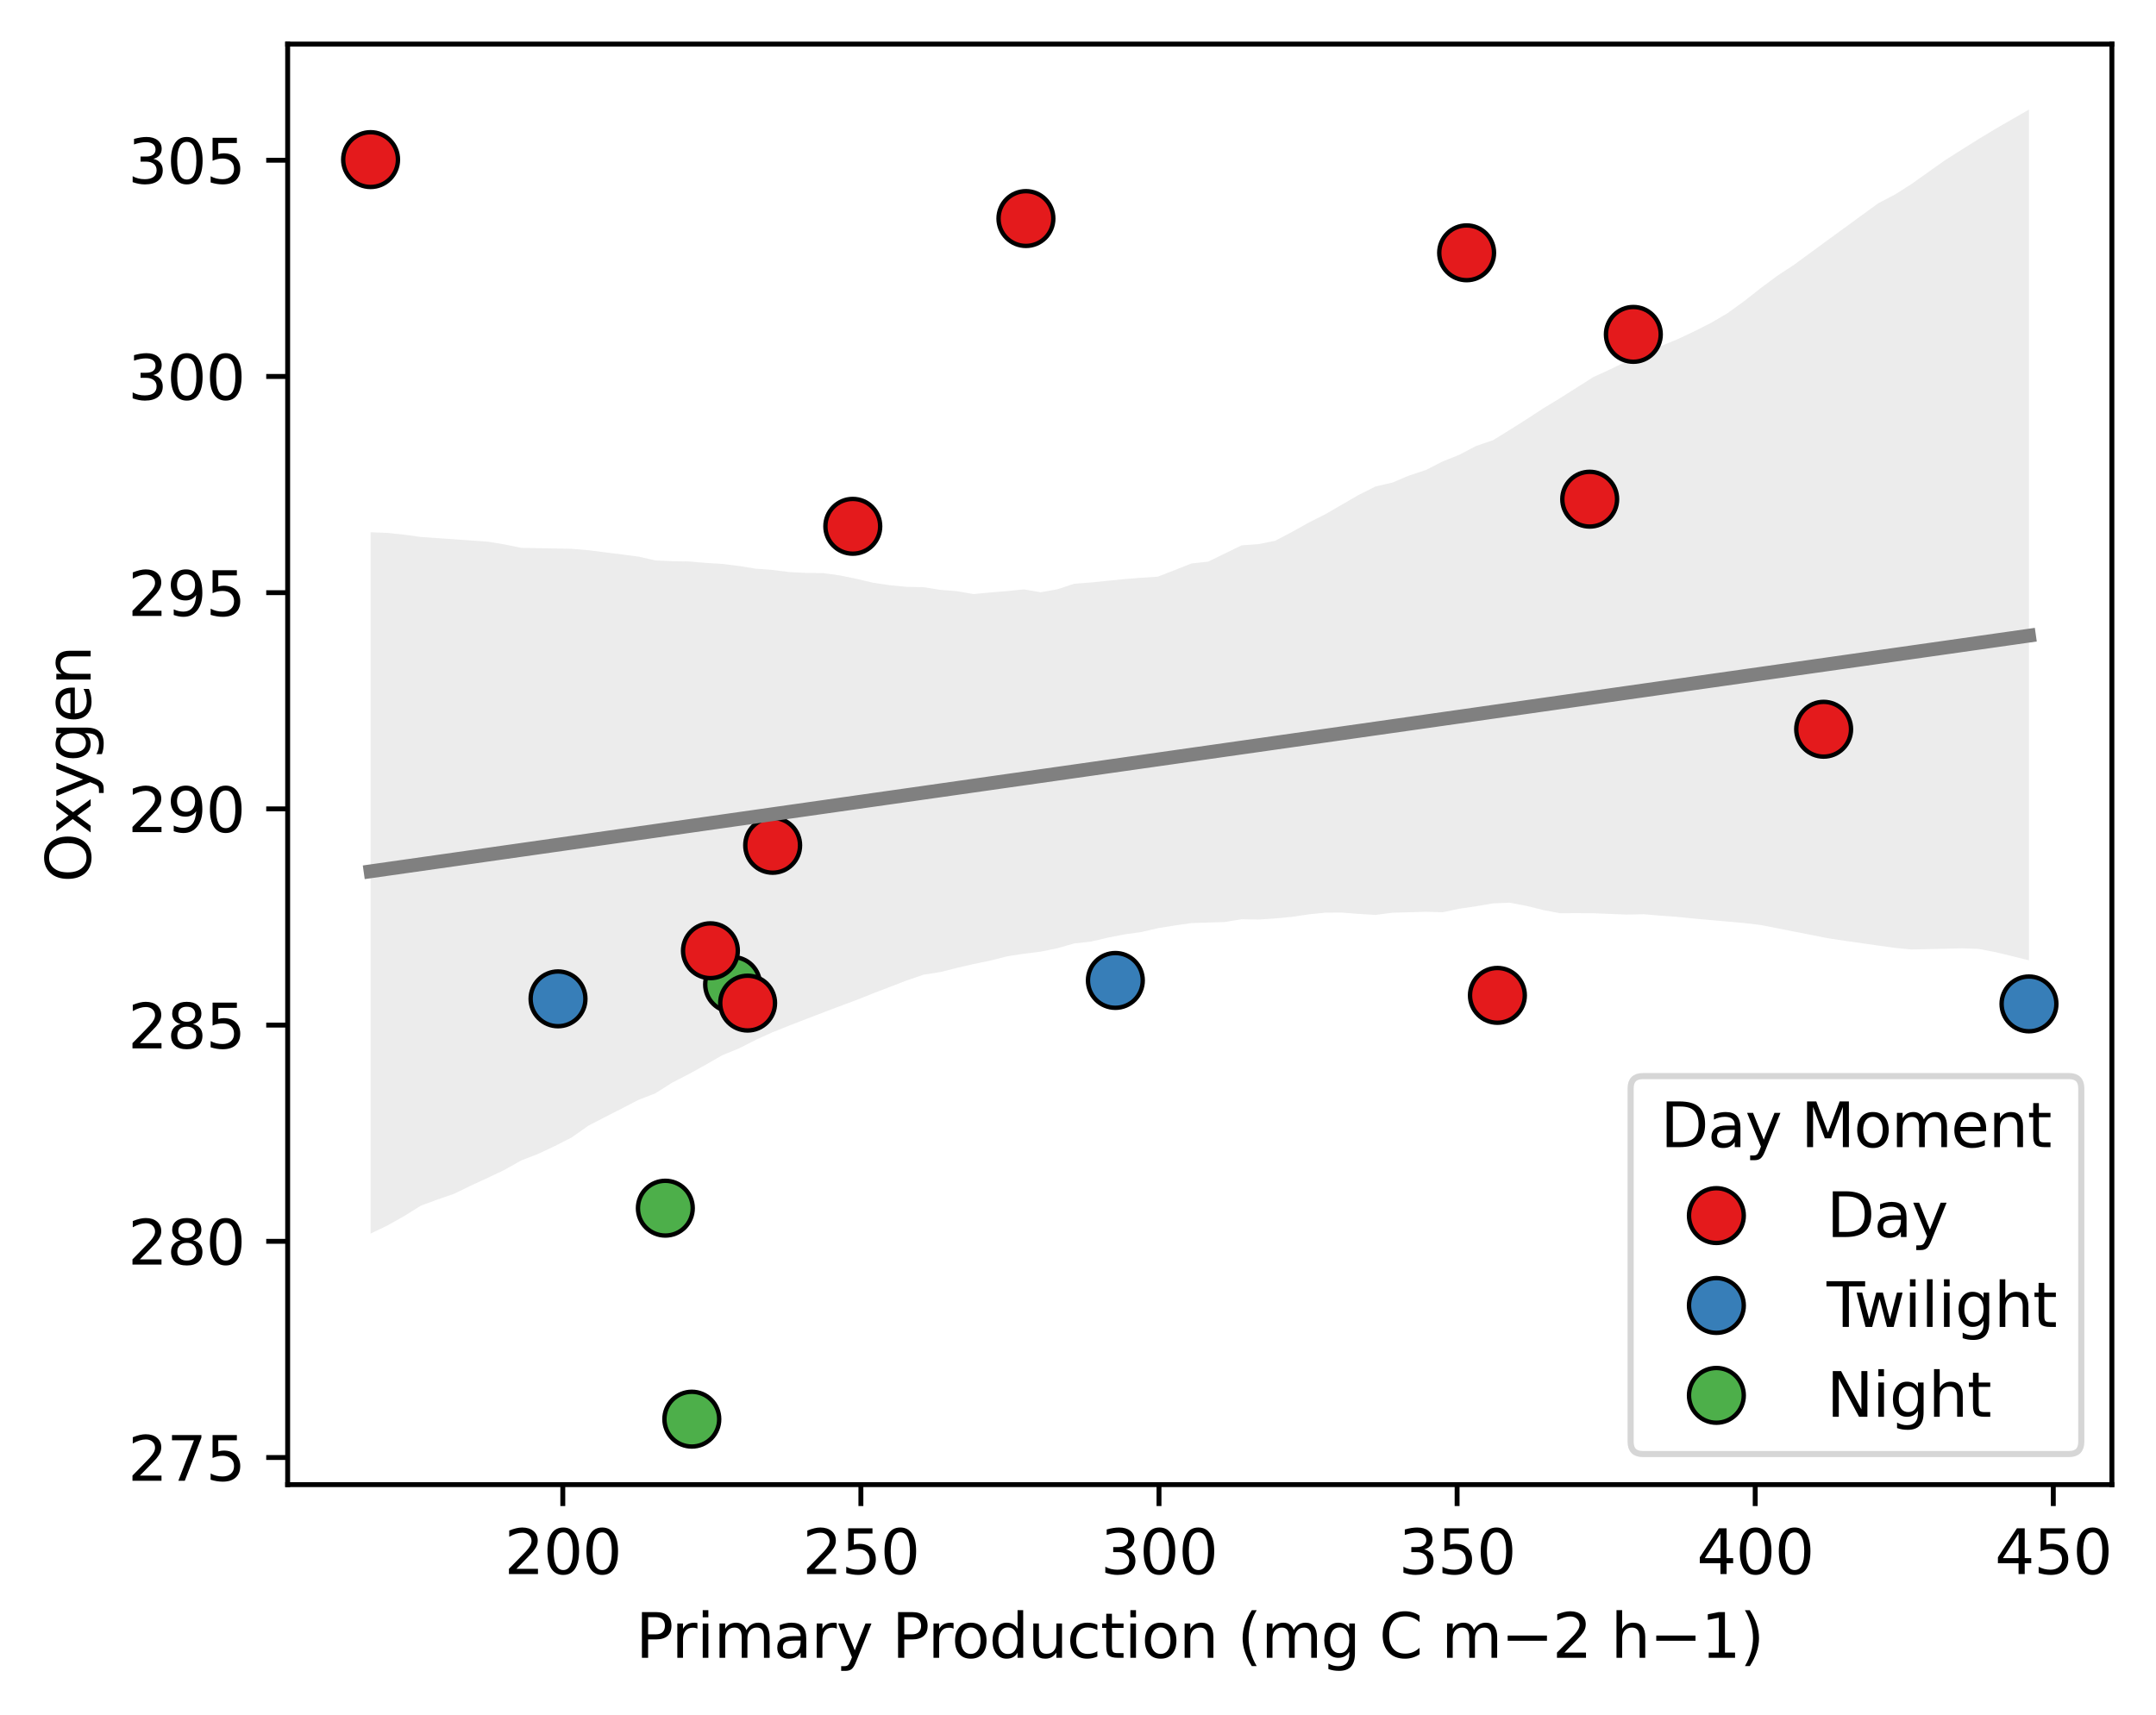 <?xml version="1.0" encoding="utf-8" standalone="no"?>
<!DOCTYPE svg PUBLIC "-//W3C//DTD SVG 1.1//EN"
  "http://www.w3.org/Graphics/SVG/1.1/DTD/svg11.dtd">
<svg xmlns:xlink="http://www.w3.org/1999/xlink" width="352.007pt" height="279.996pt" viewBox="0 0 352.007 279.996" xmlns="http://www.w3.org/2000/svg" version="1.1">
 <defs>
  <style type="text/css">*{stroke-linejoin: round; stroke-linecap: butt}</style>
 </defs>
 <g id="figure_1">
  <g id="patch_1">
   <path d="M 0 279.996 
L 352.007 279.996 
L 352.007 0 
L 0 0 
z
" style="fill: #ffffff"/>
  </g>
  <g id="axes_1">
   <g id="patch_2">
    <path d="M 46.966 242.44 
L 344.807 242.44 
L 344.807 7.2 
L 46.966 7.2 
z
" style="fill: #ffffff"/>
   </g>
   <g id="PolyCollection_1">
    <path d="M 60.504 86.916 
L 60.504 201.441 
L 63.239 200.131 
L 65.974 198.592 
L 68.709 196.886 
L 71.444 195.871 
L 74.179 194.93 
L 76.914 193.591 
L 79.649 192.334 
L 82.384 191.031 
L 85.119 189.487 
L 87.854 188.434 
L 90.589 187.144 
L 93.324 185.757 
L 96.059 183.826 
L 98.794 182.411 
L 101.529 181.014 
L 104.264 179.602 
L 106.999 178.539 
L 109.734 176.802 
L 112.469 175.395 
L 115.204 173.878 
L 117.939 172.312 
L 120.674 171.193 
L 123.409 169.799 
L 126.144 168.558 
L 128.879 167.467 
L 131.614 166.407 
L 134.349 165.358 
L 137.084 164.317 
L 139.819 163.302 
L 142.554 162.211 
L 145.289 161.164 
L 148.024 160.108 
L 150.759 159.174 
L 153.494 158.742 
L 156.229 158.056 
L 158.964 157.422 
L 161.699 156.861 
L 164.434 156.168 
L 167.169 155.743 
L 169.904 155.408 
L 172.639 154.845 
L 175.374 154.065 
L 178.109 153.764 
L 180.844 153.124 
L 183.579 152.584 
L 186.314 152.209 
L 189.049 151.572 
L 191.784 151.129 
L 194.519 150.738 
L 197.254 150.651 
L 199.989 150.564 
L 202.724 150.109 
L 205.459 150.163 
L 208.194 149.981 
L 210.929 149.722 
L 213.664 149.314 
L 216.399 149.035 
L 219.134 149.025 
L 221.869 149.241 
L 224.604 149.407 
L 227.339 149.046 
L 230.074 148.97 
L 232.809 148.89 
L 235.544 148.968 
L 238.279 148.389 
L 241.014 147.988 
L 243.749 147.522 
L 246.484 147.407 
L 249.219 147.929 
L 251.954 148.603 
L 254.689 149.125 
L 257.424 149.109 
L 260.159 149.133 
L 262.894 149.243 
L 265.629 149.353 
L 268.364 149.29 
L 271.099 149.525 
L 273.834 149.724 
L 276.569 150.004 
L 279.304 150.244 
L 282.039 150.487 
L 284.774 150.729 
L 287.509 151.058 
L 290.244 151.597 
L 292.979 152.136 
L 295.714 152.675 
L 298.449 153.214 
L 301.184 153.628 
L 303.919 154.018 
L 306.654 154.408 
L 309.389 154.791 
L 312.124 155.051 
L 314.859 154.987 
L 317.594 154.923 
L 320.329 154.859 
L 323.064 154.957 
L 325.799 155.482 
L 328.534 156.142 
L 331.269 156.821 
L 331.269 17.893 
L 331.269 17.893 
L 328.534 19.465 
L 325.799 21.037 
L 323.064 22.695 
L 320.329 24.41 
L 317.594 26.141 
L 314.859 28.082 
L 312.124 30.023 
L 309.389 31.765 
L 306.654 33.198 
L 303.919 35.191 
L 301.184 37.185 
L 298.449 39.18 
L 295.714 41.187 
L 292.979 43.193 
L 290.244 44.991 
L 287.509 47.016 
L 284.774 49.17 
L 282.039 51.153 
L 279.304 52.753 
L 276.569 54.133 
L 273.834 55.419 
L 271.099 56.544 
L 268.364 57.735 
L 265.629 58.985 
L 262.894 60.315 
L 260.159 61.569 
L 257.424 63.297 
L 254.689 65.03 
L 251.954 66.692 
L 249.219 68.48 
L 246.484 70.203 
L 243.749 71.892 
L 241.014 72.824 
L 238.279 74.255 
L 235.544 75.35 
L 232.809 76.749 
L 230.074 77.65 
L 227.339 78.802 
L 224.604 79.433 
L 221.869 80.796 
L 219.134 82.379 
L 216.399 83.964 
L 213.664 85.347 
L 210.929 86.872 
L 208.194 88.312 
L 205.459 88.854 
L 202.724 89.052 
L 199.989 90.383 
L 197.254 91.713 
L 194.519 92.018 
L 191.784 93.1 
L 189.049 94.166 
L 186.314 94.349 
L 183.579 94.57 
L 180.844 94.841 
L 178.109 95.117 
L 175.374 95.325 
L 172.639 96.228 
L 169.904 96.719 
L 167.169 96.241 
L 164.434 96.525 
L 161.699 96.747 
L 158.964 97.012 
L 156.229 96.534 
L 153.494 96.319 
L 150.759 95.885 
L 148.024 95.831 
L 145.289 95.564 
L 142.554 95.166 
L 139.819 94.519 
L 137.084 93.956 
L 134.349 93.584 
L 131.614 93.559 
L 128.879 93.417 
L 126.144 93.071 
L 123.409 92.87 
L 120.674 92.427 
L 117.939 92.087 
L 115.204 91.916 
L 112.469 91.686 
L 109.734 91.641 
L 106.999 91.519 
L 104.264 90.894 
L 101.529 90.541 
L 98.794 90.196 
L 96.059 89.851 
L 93.324 89.618 
L 90.589 89.566 
L 87.854 89.515 
L 85.119 89.464 
L 82.384 88.906 
L 79.649 88.454 
L 76.914 88.258 
L 74.179 88.065 
L 71.444 87.878 
L 68.709 87.687 
L 65.974 87.309 
L 63.239 87.023 
L 60.504 86.916 
z
" clip-path="url(#p095d7786eb)" style="fill: #808080; fill-opacity: 0.15"/>
   </g>
   <g id="PathCollection_1">
    <defs>
     <path id="C0_0_83fbfc6c12" d="M 0 4.472 
C 1.186 4.472 2.324 4.001 3.162 3.162 
C 4.001 2.324 4.472 1.186 4.472 -0 
C 4.472 -1.186 4.001 -2.324 3.162 -3.162 
C 2.324 -4.001 1.186 -4.472 0 -4.472 
C -1.186 -4.472 -2.324 -4.001 -3.162 -3.162 
C -4.001 -2.324 -4.472 -1.186 -4.472 0 
C -4.472 1.186 -4.001 2.324 -3.162 3.162 
C -2.324 4.001 -1.186 4.472 0 4.472 
z
"/>
    </defs>
    <g clip-path="url(#p095d7786eb)">
     <use xlink:href="#C0_0_83fbfc6c12" x="244.479" y="162.541" style="fill: #e41a1c; stroke: #000000; stroke-width: 0.716"/>
    </g>
    <g clip-path="url(#p095d7786eb)">
     <use xlink:href="#C0_0_83fbfc6c12" x="167.502" y="35.689" style="fill: #e41a1c; stroke: #000000; stroke-width: 0.716"/>
    </g>
    <g clip-path="url(#p095d7786eb)">
     <use xlink:href="#C0_0_83fbfc6c12" x="259.548" y="81.515" style="fill: #e41a1c; stroke: #000000; stroke-width: 0.716"/>
    </g>
    <g clip-path="url(#p095d7786eb)">
     <use xlink:href="#C0_0_83fbfc6c12" x="182.103" y="160.102" style="fill: #377eb8; stroke: #000000; stroke-width: 0.716"/>
    </g>
    <g clip-path="url(#p095d7786eb)">
     <use xlink:href="#C0_0_83fbfc6c12" x="91.108" y="163.11" style="fill: #377eb8; stroke: #000000; stroke-width: 0.716"/>
    </g>
    <g clip-path="url(#p095d7786eb)">
     <use xlink:href="#C0_0_83fbfc6c12" x="331.269" y="163.937" style="fill: #377eb8; stroke: #000000; stroke-width: 0.716"/>
    </g>
    <g clip-path="url(#p095d7786eb)">
     <use xlink:href="#C0_0_83fbfc6c12" x="108.629" y="197.293" style="fill: #4daf4a; stroke: #000000; stroke-width: 0.716"/>
    </g>
    <g clip-path="url(#p095d7786eb)">
     <use xlink:href="#C0_0_83fbfc6c12" x="112.951" y="231.747" style="fill: #4daf4a; stroke: #000000; stroke-width: 0.716"/>
    </g>
    <g clip-path="url(#p095d7786eb)">
     <use xlink:href="#C0_0_83fbfc6c12" x="119.61" y="160.761" style="fill: #4daf4a; stroke: #000000; stroke-width: 0.716"/>
    </g>
    <g clip-path="url(#p095d7786eb)">
     <use xlink:href="#C0_0_83fbfc6c12" x="122.063" y="163.805" style="fill: #e41a1c; stroke: #000000; stroke-width: 0.716"/>
    </g>
    <g clip-path="url(#p095d7786eb)">
     <use xlink:href="#C0_0_83fbfc6c12" x="115.989" y="155.255" style="fill: #e41a1c; stroke: #000000; stroke-width: 0.716"/>
    </g>
    <g clip-path="url(#p095d7786eb)">
     <use xlink:href="#C0_0_83fbfc6c12" x="126.151" y="138.04" style="fill: #e41a1c; stroke: #000000; stroke-width: 0.716"/>
    </g>
    <g clip-path="url(#p095d7786eb)">
     <use xlink:href="#C0_0_83fbfc6c12" x="297.744" y="119.084" style="fill: #e41a1c; stroke: #000000; stroke-width: 0.716"/>
    </g>
    <g clip-path="url(#p095d7786eb)">
     <use xlink:href="#C0_0_83fbfc6c12" x="139.234" y="85.946" style="fill: #e41a1c; stroke: #000000; stroke-width: 0.716"/>
    </g>
    <g clip-path="url(#p095d7786eb)">
     <use xlink:href="#C0_0_83fbfc6c12" x="266.673" y="54.604" style="fill: #e41a1c; stroke: #000000; stroke-width: 0.716"/>
    </g>
    <g clip-path="url(#p095d7786eb)">
     <use xlink:href="#C0_0_83fbfc6c12" x="60.504" y="26.062" style="fill: #e41a1c; stroke: #000000; stroke-width: 0.716"/>
    </g>
    <g clip-path="url(#p095d7786eb)">
     <use xlink:href="#C0_0_83fbfc6c12" x="239.456" y="41.283" style="fill: #e41a1c; stroke: #000000; stroke-width: 0.716"/>
    </g>
   </g>
   <g id="matplotlib.axis_1">
    <g id="xtick_1">
     <g id="line2d_1">
      <defs>
       <path id="mf2c23c25c6" d="M 0 0 
L 0 3.5 
" style="stroke: #000000; stroke-width: 0.8"/>
      </defs>
      <g>
       <use xlink:href="#mf2c23c25c6" x="91.887" y="242.44" style="stroke: #000000; stroke-width: 0.8"/>
      </g>
     </g>
     <g id="text_1">
      <!-- 200 -->
      <g transform="translate(82.343 257.038) scale(0.1 -0.1)">
       <defs>
        <path id="DejaVuSans-32" d="M 1228 531 
L 3431 531 
L 3431 0 
L 469 0 
L 469 531 
Q 828 903 1448 1529 
Q 2069 2156 2228 2338 
Q 2531 2678 2651 2914 
Q 2772 3150 2772 3378 
Q 2772 3750 2511 3984 
Q 2250 4219 1831 4219 
Q 1534 4219 1204 4116 
Q 875 4013 500 3803 
L 500 4441 
Q 881 4594 1212 4672 
Q 1544 4750 1819 4750 
Q 2544 4750 2975 4387 
Q 3406 4025 3406 3419 
Q 3406 3131 3298 2873 
Q 3191 2616 2906 2266 
Q 2828 2175 2409 1742 
Q 1991 1309 1228 531 
z
" transform="scale(0.016)"/>
        <path id="DejaVuSans-30" d="M 2034 4250 
Q 1547 4250 1301 3770 
Q 1056 3291 1056 2328 
Q 1056 1369 1301 889 
Q 1547 409 2034 409 
Q 2525 409 2770 889 
Q 3016 1369 3016 2328 
Q 3016 3291 2770 3770 
Q 2525 4250 2034 4250 
z
M 2034 4750 
Q 2819 4750 3233 4129 
Q 3647 3509 3647 2328 
Q 3647 1150 3233 529 
Q 2819 -91 2034 -91 
Q 1250 -91 836 529 
Q 422 1150 422 2328 
Q 422 3509 836 4129 
Q 1250 4750 2034 4750 
z
" transform="scale(0.016)"/>
       </defs>
       <use xlink:href="#DejaVuSans-32"/>
       <use xlink:href="#DejaVuSans-30" x="63.623"/>
       <use xlink:href="#DejaVuSans-30" x="127.246"/>
      </g>
     </g>
    </g>
    <g id="xtick_2">
     <g id="line2d_2">
      <g>
       <use xlink:href="#mf2c23c25c6" x="140.557" y="242.44" style="stroke: #000000; stroke-width: 0.8"/>
      </g>
     </g>
     <g id="text_2">
      <!-- 250 -->
      <g transform="translate(131.014 257.038) scale(0.1 -0.1)">
       <defs>
        <path id="DejaVuSans-35" d="M 691 4666 
L 3169 4666 
L 3169 4134 
L 1269 4134 
L 1269 2991 
Q 1406 3038 1543 3061 
Q 1681 3084 1819 3084 
Q 2600 3084 3056 2656 
Q 3513 2228 3513 1497 
Q 3513 744 3044 326 
Q 2575 -91 1722 -91 
Q 1428 -91 1123 -41 
Q 819 9 494 109 
L 494 744 
Q 775 591 1075 516 
Q 1375 441 1709 441 
Q 2250 441 2565 725 
Q 2881 1009 2881 1497 
Q 2881 1984 2565 2268 
Q 2250 2553 1709 2553 
Q 1456 2553 1204 2497 
Q 953 2441 691 2322 
L 691 4666 
z
" transform="scale(0.016)"/>
       </defs>
       <use xlink:href="#DejaVuSans-32"/>
       <use xlink:href="#DejaVuSans-35" x="63.623"/>
       <use xlink:href="#DejaVuSans-30" x="127.246"/>
      </g>
     </g>
    </g>
    <g id="xtick_3">
     <g id="line2d_3">
      <g>
       <use xlink:href="#mf2c23c25c6" x="189.228" y="242.44" style="stroke: #000000; stroke-width: 0.8"/>
      </g>
     </g>
     <g id="text_3">
      <!-- 300 -->
      <g transform="translate(179.684 257.038) scale(0.1 -0.1)">
       <defs>
        <path id="DejaVuSans-33" d="M 2597 2516 
Q 3050 2419 3304 2112 
Q 3559 1806 3559 1356 
Q 3559 666 3084 287 
Q 2609 -91 1734 -91 
Q 1441 -91 1130 -33 
Q 819 25 488 141 
L 488 750 
Q 750 597 1062 519 
Q 1375 441 1716 441 
Q 2309 441 2620 675 
Q 2931 909 2931 1356 
Q 2931 1769 2642 2001 
Q 2353 2234 1838 2234 
L 1294 2234 
L 1294 2753 
L 1863 2753 
Q 2328 2753 2575 2939 
Q 2822 3125 2822 3475 
Q 2822 3834 2567 4026 
Q 2313 4219 1838 4219 
Q 1578 4219 1281 4162 
Q 984 4106 628 3988 
L 628 4550 
Q 988 4650 1302 4700 
Q 1616 4750 1894 4750 
Q 2613 4750 3031 4423 
Q 3450 4097 3450 3541 
Q 3450 3153 3228 2886 
Q 3006 2619 2597 2516 
z
" transform="scale(0.016)"/>
       </defs>
       <use xlink:href="#DejaVuSans-33"/>
       <use xlink:href="#DejaVuSans-30" x="63.623"/>
       <use xlink:href="#DejaVuSans-30" x="127.246"/>
      </g>
     </g>
    </g>
    <g id="xtick_4">
     <g id="line2d_4">
      <g>
       <use xlink:href="#mf2c23c25c6" x="237.899" y="242.44" style="stroke: #000000; stroke-width: 0.8"/>
      </g>
     </g>
     <g id="text_4">
      <!-- 350 -->
      <g transform="translate(228.355 257.038) scale(0.1 -0.1)">
       <use xlink:href="#DejaVuSans-33"/>
       <use xlink:href="#DejaVuSans-35" x="63.623"/>
       <use xlink:href="#DejaVuSans-30" x="127.246"/>
      </g>
     </g>
    </g>
    <g id="xtick_5">
     <g id="line2d_5">
      <g>
       <use xlink:href="#mf2c23c25c6" x="286.57" y="242.44" style="stroke: #000000; stroke-width: 0.8"/>
      </g>
     </g>
     <g id="text_5">
      <!-- 400 -->
      <g transform="translate(277.026 257.038) scale(0.1 -0.1)">
       <defs>
        <path id="DejaVuSans-34" d="M 2419 4116 
L 825 1625 
L 2419 1625 
L 2419 4116 
z
M 2253 4666 
L 3047 4666 
L 3047 1625 
L 3713 1625 
L 3713 1100 
L 3047 1100 
L 3047 0 
L 2419 0 
L 2419 1100 
L 313 1100 
L 313 1709 
L 2253 4666 
z
" transform="scale(0.016)"/>
       </defs>
       <use xlink:href="#DejaVuSans-34"/>
       <use xlink:href="#DejaVuSans-30" x="63.623"/>
       <use xlink:href="#DejaVuSans-30" x="127.246"/>
      </g>
     </g>
    </g>
    <g id="xtick_6">
     <g id="line2d_6">
      <g>
       <use xlink:href="#mf2c23c25c6" x="335.24" y="242.44" style="stroke: #000000; stroke-width: 0.8"/>
      </g>
     </g>
     <g id="text_6">
      <!-- 450 -->
      <g transform="translate(325.697 257.038) scale(0.1 -0.1)">
       <use xlink:href="#DejaVuSans-34"/>
       <use xlink:href="#DejaVuSans-35" x="63.623"/>
       <use xlink:href="#DejaVuSans-30" x="127.246"/>
      </g>
     </g>
    </g>
    <g id="text_7">
     <!-- Primary Production (mg C m−2 h−1) -->
     <g transform="translate(103.802 270.717) scale(0.1 -0.1)">
      <defs>
       <path id="DejaVuSans-50" d="M 1259 4147 
L 1259 2394 
L 2053 2394 
Q 2494 2394 2734 2622 
Q 2975 2850 2975 3272 
Q 2975 3691 2734 3919 
Q 2494 4147 2053 4147 
L 1259 4147 
z
M 628 4666 
L 2053 4666 
Q 2838 4666 3239 4311 
Q 3641 3956 3641 3272 
Q 3641 2581 3239 2228 
Q 2838 1875 2053 1875 
L 1259 1875 
L 1259 0 
L 628 0 
L 628 4666 
z
" transform="scale(0.016)"/>
       <path id="DejaVuSans-72" d="M 2631 2963 
Q 2534 3019 2420 3045 
Q 2306 3072 2169 3072 
Q 1681 3072 1420 2755 
Q 1159 2438 1159 1844 
L 1159 0 
L 581 0 
L 581 3500 
L 1159 3500 
L 1159 2956 
Q 1341 3275 1631 3429 
Q 1922 3584 2338 3584 
Q 2397 3584 2469 3576 
Q 2541 3569 2628 3553 
L 2631 2963 
z
" transform="scale(0.016)"/>
       <path id="DejaVuSans-69" d="M 603 3500 
L 1178 3500 
L 1178 0 
L 603 0 
L 603 3500 
z
M 603 4863 
L 1178 4863 
L 1178 4134 
L 603 4134 
L 603 4863 
z
" transform="scale(0.016)"/>
       <path id="DejaVuSans-6d" d="M 3328 2828 
Q 3544 3216 3844 3400 
Q 4144 3584 4550 3584 
Q 5097 3584 5394 3201 
Q 5691 2819 5691 2113 
L 5691 0 
L 5113 0 
L 5113 2094 
Q 5113 2597 4934 2840 
Q 4756 3084 4391 3084 
Q 3944 3084 3684 2787 
Q 3425 2491 3425 1978 
L 3425 0 
L 2847 0 
L 2847 2094 
Q 2847 2600 2669 2842 
Q 2491 3084 2119 3084 
Q 1678 3084 1418 2786 
Q 1159 2488 1159 1978 
L 1159 0 
L 581 0 
L 581 3500 
L 1159 3500 
L 1159 2956 
Q 1356 3278 1631 3431 
Q 1906 3584 2284 3584 
Q 2666 3584 2933 3390 
Q 3200 3197 3328 2828 
z
" transform="scale(0.016)"/>
       <path id="DejaVuSans-61" d="M 2194 1759 
Q 1497 1759 1228 1600 
Q 959 1441 959 1056 
Q 959 750 1161 570 
Q 1363 391 1709 391 
Q 2188 391 2477 730 
Q 2766 1069 2766 1631 
L 2766 1759 
L 2194 1759 
z
M 3341 1997 
L 3341 0 
L 2766 0 
L 2766 531 
Q 2569 213 2275 61 
Q 1981 -91 1556 -91 
Q 1019 -91 701 211 
Q 384 513 384 1019 
Q 384 1609 779 1909 
Q 1175 2209 1959 2209 
L 2766 2209 
L 2766 2266 
Q 2766 2663 2505 2880 
Q 2244 3097 1772 3097 
Q 1472 3097 1187 3025 
Q 903 2953 641 2809 
L 641 3341 
Q 956 3463 1253 3523 
Q 1550 3584 1831 3584 
Q 2591 3584 2966 3190 
Q 3341 2797 3341 1997 
z
" transform="scale(0.016)"/>
       <path id="DejaVuSans-79" d="M 2059 -325 
Q 1816 -950 1584 -1140 
Q 1353 -1331 966 -1331 
L 506 -1331 
L 506 -850 
L 844 -850 
Q 1081 -850 1212 -737 
Q 1344 -625 1503 -206 
L 1606 56 
L 191 3500 
L 800 3500 
L 1894 763 
L 2988 3500 
L 3597 3500 
L 2059 -325 
z
" transform="scale(0.016)"/>
       <path id="DejaVuSans-20" transform="scale(0.016)"/>
       <path id="DejaVuSans-6f" d="M 1959 3097 
Q 1497 3097 1228 2736 
Q 959 2375 959 1747 
Q 959 1119 1226 758 
Q 1494 397 1959 397 
Q 2419 397 2687 759 
Q 2956 1122 2956 1747 
Q 2956 2369 2687 2733 
Q 2419 3097 1959 3097 
z
M 1959 3584 
Q 2709 3584 3137 3096 
Q 3566 2609 3566 1747 
Q 3566 888 3137 398 
Q 2709 -91 1959 -91 
Q 1206 -91 779 398 
Q 353 888 353 1747 
Q 353 2609 779 3096 
Q 1206 3584 1959 3584 
z
" transform="scale(0.016)"/>
       <path id="DejaVuSans-64" d="M 2906 2969 
L 2906 4863 
L 3481 4863 
L 3481 0 
L 2906 0 
L 2906 525 
Q 2725 213 2448 61 
Q 2172 -91 1784 -91 
Q 1150 -91 751 415 
Q 353 922 353 1747 
Q 353 2572 751 3078 
Q 1150 3584 1784 3584 
Q 2172 3584 2448 3432 
Q 2725 3281 2906 2969 
z
M 947 1747 
Q 947 1113 1208 752 
Q 1469 391 1925 391 
Q 2381 391 2643 752 
Q 2906 1113 2906 1747 
Q 2906 2381 2643 2742 
Q 2381 3103 1925 3103 
Q 1469 3103 1208 2742 
Q 947 2381 947 1747 
z
" transform="scale(0.016)"/>
       <path id="DejaVuSans-75" d="M 544 1381 
L 544 3500 
L 1119 3500 
L 1119 1403 
Q 1119 906 1312 657 
Q 1506 409 1894 409 
Q 2359 409 2629 706 
Q 2900 1003 2900 1516 
L 2900 3500 
L 3475 3500 
L 3475 0 
L 2900 0 
L 2900 538 
Q 2691 219 2414 64 
Q 2138 -91 1772 -91 
Q 1169 -91 856 284 
Q 544 659 544 1381 
z
M 1991 3584 
L 1991 3584 
z
" transform="scale(0.016)"/>
       <path id="DejaVuSans-63" d="M 3122 3366 
L 3122 2828 
Q 2878 2963 2633 3030 
Q 2388 3097 2138 3097 
Q 1578 3097 1268 2742 
Q 959 2388 959 1747 
Q 959 1106 1268 751 
Q 1578 397 2138 397 
Q 2388 397 2633 464 
Q 2878 531 3122 666 
L 3122 134 
Q 2881 22 2623 -34 
Q 2366 -91 2075 -91 
Q 1284 -91 818 406 
Q 353 903 353 1747 
Q 353 2603 823 3093 
Q 1294 3584 2113 3584 
Q 2378 3584 2631 3529 
Q 2884 3475 3122 3366 
z
" transform="scale(0.016)"/>
       <path id="DejaVuSans-74" d="M 1172 4494 
L 1172 3500 
L 2356 3500 
L 2356 3053 
L 1172 3053 
L 1172 1153 
Q 1172 725 1289 603 
Q 1406 481 1766 481 
L 2356 481 
L 2356 0 
L 1766 0 
Q 1100 0 847 248 
Q 594 497 594 1153 
L 594 3053 
L 172 3053 
L 172 3500 
L 594 3500 
L 594 4494 
L 1172 4494 
z
" transform="scale(0.016)"/>
       <path id="DejaVuSans-6e" d="M 3513 2113 
L 3513 0 
L 2938 0 
L 2938 2094 
Q 2938 2591 2744 2837 
Q 2550 3084 2163 3084 
Q 1697 3084 1428 2787 
Q 1159 2491 1159 1978 
L 1159 0 
L 581 0 
L 581 3500 
L 1159 3500 
L 1159 2956 
Q 1366 3272 1645 3428 
Q 1925 3584 2291 3584 
Q 2894 3584 3203 3211 
Q 3513 2838 3513 2113 
z
" transform="scale(0.016)"/>
       <path id="DejaVuSans-28" d="M 1984 4856 
Q 1566 4138 1362 3434 
Q 1159 2731 1159 2009 
Q 1159 1288 1364 580 
Q 1569 -128 1984 -844 
L 1484 -844 
Q 1016 -109 783 600 
Q 550 1309 550 2009 
Q 550 2706 781 3412 
Q 1013 4119 1484 4856 
L 1984 4856 
z
" transform="scale(0.016)"/>
       <path id="DejaVuSans-67" d="M 2906 1791 
Q 2906 2416 2648 2759 
Q 2391 3103 1925 3103 
Q 1463 3103 1205 2759 
Q 947 2416 947 1791 
Q 947 1169 1205 825 
Q 1463 481 1925 481 
Q 2391 481 2648 825 
Q 2906 1169 2906 1791 
z
M 3481 434 
Q 3481 -459 3084 -895 
Q 2688 -1331 1869 -1331 
Q 1566 -1331 1297 -1286 
Q 1028 -1241 775 -1147 
L 775 -588 
Q 1028 -725 1275 -790 
Q 1522 -856 1778 -856 
Q 2344 -856 2625 -561 
Q 2906 -266 2906 331 
L 2906 616 
Q 2728 306 2450 153 
Q 2172 0 1784 0 
Q 1141 0 747 490 
Q 353 981 353 1791 
Q 353 2603 747 3093 
Q 1141 3584 1784 3584 
Q 2172 3584 2450 3431 
Q 2728 3278 2906 2969 
L 2906 3500 
L 3481 3500 
L 3481 434 
z
" transform="scale(0.016)"/>
       <path id="DejaVuSans-43" d="M 4122 4306 
L 4122 3641 
Q 3803 3938 3442 4084 
Q 3081 4231 2675 4231 
Q 1875 4231 1450 3742 
Q 1025 3253 1025 2328 
Q 1025 1406 1450 917 
Q 1875 428 2675 428 
Q 3081 428 3442 575 
Q 3803 722 4122 1019 
L 4122 359 
Q 3791 134 3420 21 
Q 3050 -91 2638 -91 
Q 1578 -91 968 557 
Q 359 1206 359 2328 
Q 359 3453 968 4101 
Q 1578 4750 2638 4750 
Q 3056 4750 3426 4639 
Q 3797 4528 4122 4306 
z
" transform="scale(0.016)"/>
       <path id="DejaVuSans-2212" d="M 678 2272 
L 4684 2272 
L 4684 1741 
L 678 1741 
L 678 2272 
z
" transform="scale(0.016)"/>
       <path id="DejaVuSans-68" d="M 3513 2113 
L 3513 0 
L 2938 0 
L 2938 2094 
Q 2938 2591 2744 2837 
Q 2550 3084 2163 3084 
Q 1697 3084 1428 2787 
Q 1159 2491 1159 1978 
L 1159 0 
L 581 0 
L 581 4863 
L 1159 4863 
L 1159 2956 
Q 1366 3272 1645 3428 
Q 1925 3584 2291 3584 
Q 2894 3584 3203 3211 
Q 3513 2838 3513 2113 
z
" transform="scale(0.016)"/>
       <path id="DejaVuSans-31" d="M 794 531 
L 1825 531 
L 1825 4091 
L 703 3866 
L 703 4441 
L 1819 4666 
L 2450 4666 
L 2450 531 
L 3481 531 
L 3481 0 
L 794 0 
L 794 531 
z
" transform="scale(0.016)"/>
       <path id="DejaVuSans-29" d="M 513 4856 
L 1013 4856 
Q 1481 4119 1714 3412 
Q 1947 2706 1947 2009 
Q 1947 1309 1714 600 
Q 1481 -109 1013 -844 
L 513 -844 
Q 928 -128 1133 580 
Q 1338 1288 1338 2009 
Q 1338 2731 1133 3434 
Q 928 4138 513 4856 
z
" transform="scale(0.016)"/>
      </defs>
      <use xlink:href="#DejaVuSans-50"/>
      <use xlink:href="#DejaVuSans-72" x="58.553"/>
      <use xlink:href="#DejaVuSans-69" x="99.666"/>
      <use xlink:href="#DejaVuSans-6d" x="127.449"/>
      <use xlink:href="#DejaVuSans-61" x="224.861"/>
      <use xlink:href="#DejaVuSans-72" x="286.141"/>
      <use xlink:href="#DejaVuSans-79" x="327.254"/>
      <use xlink:href="#DejaVuSans-20" x="386.434"/>
      <use xlink:href="#DejaVuSans-50" x="418.221"/>
      <use xlink:href="#DejaVuSans-72" x="476.773"/>
      <use xlink:href="#DejaVuSans-6f" x="515.637"/>
      <use xlink:href="#DejaVuSans-64" x="576.818"/>
      <use xlink:href="#DejaVuSans-75" x="640.295"/>
      <use xlink:href="#DejaVuSans-63" x="703.674"/>
      <use xlink:href="#DejaVuSans-74" x="758.654"/>
      <use xlink:href="#DejaVuSans-69" x="797.863"/>
      <use xlink:href="#DejaVuSans-6f" x="825.646"/>
      <use xlink:href="#DejaVuSans-6e" x="886.828"/>
      <use xlink:href="#DejaVuSans-20" x="950.207"/>
      <use xlink:href="#DejaVuSans-28" x="981.994"/>
      <use xlink:href="#DejaVuSans-6d" x="1021.008"/>
      <use xlink:href="#DejaVuSans-67" x="1118.42"/>
      <use xlink:href="#DejaVuSans-20" x="1181.896"/>
      <use xlink:href="#DejaVuSans-43" x="1213.684"/>
      <use xlink:href="#DejaVuSans-20" x="1283.508"/>
      <use xlink:href="#DejaVuSans-6d" x="1315.295"/>
      <use xlink:href="#DejaVuSans-2212" x="1412.707"/>
      <use xlink:href="#DejaVuSans-32" x="1496.496"/>
      <use xlink:href="#DejaVuSans-20" x="1560.119"/>
      <use xlink:href="#DejaVuSans-68" x="1591.906"/>
      <use xlink:href="#DejaVuSans-2212" x="1655.285"/>
      <use xlink:href="#DejaVuSans-31" x="1739.074"/>
      <use xlink:href="#DejaVuSans-29" x="1802.697"/>
     </g>
    </g>
   </g>
   <g id="matplotlib.axis_2">
    <g id="ytick_1">
     <g id="line2d_7">
      <defs>
       <path id="me137d8455b" d="M 0 0 
L -3.5 0 
" style="stroke: #000000; stroke-width: 0.8"/>
      </defs>
      <g>
       <use xlink:href="#me137d8455b" x="46.966" y="238.009" style="stroke: #000000; stroke-width: 0.8"/>
      </g>
     </g>
     <g id="text_8">
      <!-- 275 -->
      <g transform="translate(20.878 241.808) scale(0.1 -0.1)">
       <defs>
        <path id="DejaVuSans-37" d="M 525 4666 
L 3525 4666 
L 3525 4397 
L 1831 0 
L 1172 0 
L 2766 4134 
L 525 4134 
L 525 4666 
z
" transform="scale(0.016)"/>
       </defs>
       <use xlink:href="#DejaVuSans-32"/>
       <use xlink:href="#DejaVuSans-37" x="63.623"/>
       <use xlink:href="#DejaVuSans-35" x="127.246"/>
      </g>
     </g>
    </g>
    <g id="ytick_2">
     <g id="line2d_8">
      <g>
       <use xlink:href="#me137d8455b" x="46.966" y="202.702" style="stroke: #000000; stroke-width: 0.8"/>
      </g>
     </g>
     <g id="text_9">
      <!-- 280 -->
      <g transform="translate(20.878 206.502) scale(0.1 -0.1)">
       <defs>
        <path id="DejaVuSans-38" d="M 2034 2216 
Q 1584 2216 1326 1975 
Q 1069 1734 1069 1313 
Q 1069 891 1326 650 
Q 1584 409 2034 409 
Q 2484 409 2743 651 
Q 3003 894 3003 1313 
Q 3003 1734 2745 1975 
Q 2488 2216 2034 2216 
z
M 1403 2484 
Q 997 2584 770 2862 
Q 544 3141 544 3541 
Q 544 4100 942 4425 
Q 1341 4750 2034 4750 
Q 2731 4750 3128 4425 
Q 3525 4100 3525 3541 
Q 3525 3141 3298 2862 
Q 3072 2584 2669 2484 
Q 3125 2378 3379 2068 
Q 3634 1759 3634 1313 
Q 3634 634 3220 271 
Q 2806 -91 2034 -91 
Q 1263 -91 848 271 
Q 434 634 434 1313 
Q 434 1759 690 2068 
Q 947 2378 1403 2484 
z
M 1172 3481 
Q 1172 3119 1398 2916 
Q 1625 2713 2034 2713 
Q 2441 2713 2670 2916 
Q 2900 3119 2900 3481 
Q 2900 3844 2670 4047 
Q 2441 4250 2034 4250 
Q 1625 4250 1398 4047 
Q 1172 3844 1172 3481 
z
" transform="scale(0.016)"/>
       </defs>
       <use xlink:href="#DejaVuSans-32"/>
       <use xlink:href="#DejaVuSans-38" x="63.623"/>
       <use xlink:href="#DejaVuSans-30" x="127.246"/>
      </g>
     </g>
    </g>
    <g id="ytick_3">
     <g id="line2d_9">
      <g>
       <use xlink:href="#me137d8455b" x="46.966" y="167.396" style="stroke: #000000; stroke-width: 0.8"/>
      </g>
     </g>
     <g id="text_10">
      <!-- 285 -->
      <g transform="translate(20.878 171.195) scale(0.1 -0.1)">
       <use xlink:href="#DejaVuSans-32"/>
       <use xlink:href="#DejaVuSans-38" x="63.623"/>
       <use xlink:href="#DejaVuSans-35" x="127.246"/>
      </g>
     </g>
    </g>
    <g id="ytick_4">
     <g id="line2d_10">
      <g>
       <use xlink:href="#me137d8455b" x="46.966" y="132.089" style="stroke: #000000; stroke-width: 0.8"/>
      </g>
     </g>
     <g id="text_11">
      <!-- 290 -->
      <g transform="translate(20.878 135.888) scale(0.1 -0.1)">
       <defs>
        <path id="DejaVuSans-39" d="M 703 97 
L 703 672 
Q 941 559 1184 500 
Q 1428 441 1663 441 
Q 2288 441 2617 861 
Q 2947 1281 2994 2138 
Q 2813 1869 2534 1725 
Q 2256 1581 1919 1581 
Q 1219 1581 811 2004 
Q 403 2428 403 3163 
Q 403 3881 828 4315 
Q 1253 4750 1959 4750 
Q 2769 4750 3195 4129 
Q 3622 3509 3622 2328 
Q 3622 1225 3098 567 
Q 2575 -91 1691 -91 
Q 1453 -91 1209 -44 
Q 966 3 703 97 
z
M 1959 2075 
Q 2384 2075 2632 2365 
Q 2881 2656 2881 3163 
Q 2881 3666 2632 3958 
Q 2384 4250 1959 4250 
Q 1534 4250 1286 3958 
Q 1038 3666 1038 3163 
Q 1038 2656 1286 2365 
Q 1534 2075 1959 2075 
z
" transform="scale(0.016)"/>
       </defs>
       <use xlink:href="#DejaVuSans-32"/>
       <use xlink:href="#DejaVuSans-39" x="63.623"/>
       <use xlink:href="#DejaVuSans-30" x="127.246"/>
      </g>
     </g>
    </g>
    <g id="ytick_5">
     <g id="line2d_11">
      <g>
       <use xlink:href="#me137d8455b" x="46.966" y="96.782" style="stroke: #000000; stroke-width: 0.8"/>
      </g>
     </g>
     <g id="text_12">
      <!-- 295 -->
      <g transform="translate(20.878 100.581) scale(0.1 -0.1)">
       <use xlink:href="#DejaVuSans-32"/>
       <use xlink:href="#DejaVuSans-39" x="63.623"/>
       <use xlink:href="#DejaVuSans-35" x="127.246"/>
      </g>
     </g>
    </g>
    <g id="ytick_6">
     <g id="line2d_12">
      <g>
       <use xlink:href="#me137d8455b" x="46.966" y="61.475" style="stroke: #000000; stroke-width: 0.8"/>
      </g>
     </g>
     <g id="text_13">
      <!-- 300 -->
      <g transform="translate(20.878 65.274) scale(0.1 -0.1)">
       <use xlink:href="#DejaVuSans-33"/>
       <use xlink:href="#DejaVuSans-30" x="63.623"/>
       <use xlink:href="#DejaVuSans-30" x="127.246"/>
      </g>
     </g>
    </g>
    <g id="ytick_7">
     <g id="line2d_13">
      <g>
       <use xlink:href="#me137d8455b" x="46.966" y="26.168" style="stroke: #000000; stroke-width: 0.8"/>
      </g>
     </g>
     <g id="text_14">
      <!-- 305 -->
      <g transform="translate(20.878 29.968) scale(0.1 -0.1)">
       <use xlink:href="#DejaVuSans-33"/>
       <use xlink:href="#DejaVuSans-30" x="63.623"/>
       <use xlink:href="#DejaVuSans-35" x="127.246"/>
      </g>
     </g>
    </g>
    <g id="text_15">
     <!-- Oxygen -->
     <g transform="translate(14.798 144.094) rotate(-90) scale(0.1 -0.1)">
      <defs>
       <path id="DejaVuSans-4f" d="M 2522 4238 
Q 1834 4238 1429 3725 
Q 1025 3213 1025 2328 
Q 1025 1447 1429 934 
Q 1834 422 2522 422 
Q 3209 422 3611 934 
Q 4013 1447 4013 2328 
Q 4013 3213 3611 3725 
Q 3209 4238 2522 4238 
z
M 2522 4750 
Q 3503 4750 4090 4092 
Q 4678 3434 4678 2328 
Q 4678 1225 4090 567 
Q 3503 -91 2522 -91 
Q 1538 -91 948 565 
Q 359 1222 359 2328 
Q 359 3434 948 4092 
Q 1538 4750 2522 4750 
z
" transform="scale(0.016)"/>
       <path id="DejaVuSans-78" d="M 3513 3500 
L 2247 1797 
L 3578 0 
L 2900 0 
L 1881 1375 
L 863 0 
L 184 0 
L 1544 1831 
L 300 3500 
L 978 3500 
L 1906 2253 
L 2834 3500 
L 3513 3500 
z
" transform="scale(0.016)"/>
       <path id="DejaVuSans-65" d="M 3597 1894 
L 3597 1613 
L 953 1613 
Q 991 1019 1311 708 
Q 1631 397 2203 397 
Q 2534 397 2845 478 
Q 3156 559 3463 722 
L 3463 178 
Q 3153 47 2828 -22 
Q 2503 -91 2169 -91 
Q 1331 -91 842 396 
Q 353 884 353 1716 
Q 353 2575 817 3079 
Q 1281 3584 2069 3584 
Q 2775 3584 3186 3129 
Q 3597 2675 3597 1894 
z
M 3022 2063 
Q 3016 2534 2758 2815 
Q 2500 3097 2075 3097 
Q 1594 3097 1305 2825 
Q 1016 2553 972 2059 
L 3022 2063 
z
" transform="scale(0.016)"/>
      </defs>
      <use xlink:href="#DejaVuSans-4f"/>
      <use xlink:href="#DejaVuSans-78" x="78.711"/>
      <use xlink:href="#DejaVuSans-79" x="137.891"/>
      <use xlink:href="#DejaVuSans-67" x="197.07"/>
      <use xlink:href="#DejaVuSans-65" x="260.547"/>
      <use xlink:href="#DejaVuSans-6e" x="322.07"/>
     </g>
    </g>
   </g>
   <g id="line2d_14">
    <path d="M 60.504 142.285 
L 63.239 141.897 
L 65.974 141.508 
L 68.709 141.119 
L 71.444 140.73 
L 74.179 140.342 
L 76.914 139.953 
L 79.649 139.564 
L 82.384 139.175 
L 85.119 138.787 
L 87.854 138.398 
L 90.589 138.009 
L 93.324 137.62 
L 96.059 137.232 
L 98.794 136.843 
L 101.529 136.454 
L 104.264 136.066 
L 106.999 135.677 
L 109.734 135.288 
L 112.469 134.899 
L 115.204 134.511 
L 117.939 134.122 
L 120.674 133.733 
L 123.409 133.344 
L 126.144 132.956 
L 128.879 132.567 
L 131.614 132.178 
L 134.349 131.79 
L 137.084 131.401 
L 139.819 131.012 
L 142.554 130.623 
L 145.289 130.235 
L 148.024 129.846 
L 150.759 129.457 
L 153.494 129.068 
L 156.229 128.68 
L 158.964 128.291 
L 161.699 127.902 
L 164.434 127.513 
L 167.169 127.125 
L 169.904 126.736 
L 172.639 126.347 
L 175.374 125.959 
L 178.109 125.57 
L 180.844 125.181 
L 183.579 124.792 
L 186.314 124.404 
L 189.049 124.015 
L 191.784 123.626 
L 194.519 123.237 
L 197.254 122.849 
L 199.989 122.46 
L 202.724 122.071 
L 205.459 121.683 
L 208.194 121.294 
L 210.929 120.905 
L 213.664 120.516 
L 216.399 120.128 
L 219.134 119.739 
L 221.869 119.35 
L 224.604 118.961 
L 227.339 118.573 
L 230.074 118.184 
L 232.809 117.795 
L 235.544 117.406 
L 238.279 117.018 
L 241.014 116.629 
L 243.749 116.24 
L 246.484 115.852 
L 249.219 115.463 
L 251.954 115.074 
L 254.689 114.685 
L 257.424 114.297 
L 260.159 113.908 
L 262.894 113.519 
L 265.629 113.13 
L 268.364 112.742 
L 271.099 112.353 
L 273.834 111.964 
L 276.569 111.576 
L 279.304 111.187 
L 282.039 110.798 
L 284.774 110.409 
L 287.509 110.021 
L 290.244 109.632 
L 292.979 109.243 
L 295.714 108.854 
L 298.449 108.466 
L 301.184 108.077 
L 303.919 107.688 
L 306.654 107.299 
L 309.389 106.911 
L 312.124 106.522 
L 314.859 106.133 
L 317.594 105.745 
L 320.329 105.356 
L 323.064 104.967 
L 325.799 104.578 
L 328.534 104.19 
L 331.269 103.801 
" clip-path="url(#p095d7786eb)" style="fill: none; stroke: #808080; stroke-width: 2.25; stroke-linecap: square"/>
   </g>
   <g id="line2d_15"/>
   <g id="line2d_16"/>
   <g id="line2d_17"/>
   <g id="patch_3">
    <path d="M 46.966 242.44 
L 46.966 7.2 
" style="fill: none; stroke: #000000; stroke-width: 0.8; stroke-linejoin: miter; stroke-linecap: square"/>
   </g>
   <g id="patch_4">
    <path d="M 344.807 242.44 
L 344.807 7.2 
" style="fill: none; stroke: #000000; stroke-width: 0.8; stroke-linejoin: miter; stroke-linecap: square"/>
   </g>
   <g id="patch_5">
    <path d="M 46.966 242.44 
L 344.807 242.44 
" style="fill: none; stroke: #000000; stroke-width: 0.8; stroke-linejoin: miter; stroke-linecap: square"/>
   </g>
   <g id="patch_6">
    <path d="M 46.966 7.2 
L 344.807 7.2 
" style="fill: none; stroke: #000000; stroke-width: 0.8; stroke-linejoin: miter; stroke-linecap: square"/>
   </g>
   <g id="legend_1">
    <g id="patch_7">
     <path d="M 268.231 237.44 
L 337.807 237.44 
Q 339.807 237.44 339.807 235.44 
L 339.807 177.727 
Q 339.807 175.727 337.807 175.727 
L 268.231 175.727 
Q 266.231 175.727 266.231 177.727 
L 266.231 235.44 
Q 266.231 237.44 268.231 237.44 
z
" style="fill: #ffffff; opacity: 0.8; stroke: #cccccc; stroke-linejoin: miter"/>
    </g>
    <g id="text_16">
     <!-- Day Moment -->
     <g transform="translate(271.107 187.326) scale(0.1 -0.1)">
      <defs>
       <path id="DejaVuSans-44" d="M 1259 4147 
L 1259 519 
L 2022 519 
Q 2988 519 3436 956 
Q 3884 1394 3884 2338 
Q 3884 3275 3436 3711 
Q 2988 4147 2022 4147 
L 1259 4147 
z
M 628 4666 
L 1925 4666 
Q 3281 4666 3915 4102 
Q 4550 3538 4550 2338 
Q 4550 1131 3912 565 
Q 3275 0 1925 0 
L 628 0 
L 628 4666 
z
" transform="scale(0.016)"/>
       <path id="DejaVuSans-4d" d="M 628 4666 
L 1569 4666 
L 2759 1491 
L 3956 4666 
L 4897 4666 
L 4897 0 
L 4281 0 
L 4281 4097 
L 3078 897 
L 2444 897 
L 1241 4097 
L 1241 0 
L 628 0 
L 628 4666 
z
" transform="scale(0.016)"/>
      </defs>
      <use xlink:href="#DejaVuSans-44"/>
      <use xlink:href="#DejaVuSans-61" x="77.002"/>
      <use xlink:href="#DejaVuSans-79" x="138.281"/>
      <use xlink:href="#DejaVuSans-20" x="197.461"/>
      <use xlink:href="#DejaVuSans-4d" x="229.248"/>
      <use xlink:href="#DejaVuSans-6f" x="315.527"/>
      <use xlink:href="#DejaVuSans-6d" x="376.709"/>
      <use xlink:href="#DejaVuSans-65" x="474.121"/>
      <use xlink:href="#DejaVuSans-6e" x="535.645"/>
      <use xlink:href="#DejaVuSans-74" x="599.023"/>
     </g>
    </g>
    <g id="line2d_18">
     <defs>
      <path id="m399d0eb4ec" d="M 0 4.472 
C 1.186 4.472 2.324 4.001 3.162 3.162 
C 4.001 2.324 4.472 1.186 4.472 0 
C 4.472 -1.186 4.001 -2.324 3.162 -3.162 
C 2.324 -4.001 1.186 -4.472 0 -4.472 
C -1.186 -4.472 -2.324 -4.001 -3.162 -3.162 
C -4.001 -2.324 -4.472 -1.186 -4.472 0 
C -4.472 1.186 -4.001 2.324 -3.162 3.162 
C -2.324 4.001 -1.186 4.472 0 4.472 
z
" style="stroke: #000000; stroke-width: 0.716"/>
     </defs>
     <g>
      <use xlink:href="#m399d0eb4ec" x="280.231" y="198.504" style="fill: #e41a1c; stroke: #000000; stroke-width: 0.716"/>
     </g>
    </g>
    <g id="text_17">
     <!-- Day -->
     <g transform="translate(298.231 202.004) scale(0.1 -0.1)">
      <use xlink:href="#DejaVuSans-44"/>
      <use xlink:href="#DejaVuSans-61" x="77.002"/>
      <use xlink:href="#DejaVuSans-79" x="138.281"/>
     </g>
    </g>
    <g id="line2d_19">
     <defs>
      <path id="m12581a96c2" d="M 0 4.472 
C 1.186 4.472 2.324 4.001 3.162 3.162 
C 4.001 2.324 4.472 1.186 4.472 0 
C 4.472 -1.186 4.001 -2.324 3.162 -3.162 
C 2.324 -4.001 1.186 -4.472 0 -4.472 
C -1.186 -4.472 -2.324 -4.001 -3.162 -3.162 
C -4.001 -2.324 -4.472 -1.186 -4.472 0 
C -4.472 1.186 -4.001 2.324 -3.162 3.162 
C -2.324 4.001 -1.186 4.472 0 4.472 
z
" style="stroke: #000000; stroke-width: 0.716"/>
     </defs>
     <g>
      <use xlink:href="#m12581a96c2" x="280.231" y="213.182" style="fill: #377eb8; stroke: #000000; stroke-width: 0.716"/>
     </g>
    </g>
    <g id="text_18">
     <!-- Twilight -->
     <g transform="translate(298.231 216.682) scale(0.1 -0.1)">
      <defs>
       <path id="DejaVuSans-54" d="M -19 4666 
L 3928 4666 
L 3928 4134 
L 2272 4134 
L 2272 0 
L 1638 0 
L 1638 4134 
L -19 4134 
L -19 4666 
z
" transform="scale(0.016)"/>
       <path id="DejaVuSans-77" d="M 269 3500 
L 844 3500 
L 1563 769 
L 2278 3500 
L 2956 3500 
L 3675 769 
L 4391 3500 
L 4966 3500 
L 4050 0 
L 3372 0 
L 2619 2869 
L 1863 0 
L 1184 0 
L 269 3500 
z
" transform="scale(0.016)"/>
       <path id="DejaVuSans-6c" d="M 603 4863 
L 1178 4863 
L 1178 0 
L 603 0 
L 603 4863 
z
" transform="scale(0.016)"/>
      </defs>
      <use xlink:href="#DejaVuSans-54"/>
      <use xlink:href="#DejaVuSans-77" x="44.584"/>
      <use xlink:href="#DejaVuSans-69" x="126.371"/>
      <use xlink:href="#DejaVuSans-6c" x="154.154"/>
      <use xlink:href="#DejaVuSans-69" x="181.938"/>
      <use xlink:href="#DejaVuSans-67" x="209.721"/>
      <use xlink:href="#DejaVuSans-68" x="273.197"/>
      <use xlink:href="#DejaVuSans-74" x="336.576"/>
     </g>
    </g>
    <g id="line2d_20">
     <defs>
      <path id="mc021103c0f" d="M 0 4.472 
C 1.186 4.472 2.324 4.001 3.162 3.162 
C 4.001 2.324 4.472 1.186 4.472 0 
C 4.472 -1.186 4.001 -2.324 3.162 -3.162 
C 2.324 -4.001 1.186 -4.472 0 -4.472 
C -1.186 -4.472 -2.324 -4.001 -3.162 -3.162 
C -4.001 -2.324 -4.472 -1.186 -4.472 0 
C -4.472 1.186 -4.001 2.324 -3.162 3.162 
C -2.324 4.001 -1.186 4.472 0 4.472 
z
" style="stroke: #000000; stroke-width: 0.716"/>
     </defs>
     <g>
      <use xlink:href="#mc021103c0f" x="280.231" y="227.86" style="fill: #4daf4a; stroke: #000000; stroke-width: 0.716"/>
     </g>
    </g>
    <g id="text_19">
     <!-- Night -->
     <g transform="translate(298.231 231.36) scale(0.1 -0.1)">
      <defs>
       <path id="DejaVuSans-4e" d="M 628 4666 
L 1478 4666 
L 3547 763 
L 3547 4666 
L 4159 4666 
L 4159 0 
L 3309 0 
L 1241 3903 
L 1241 0 
L 628 0 
L 628 4666 
z
" transform="scale(0.016)"/>
      </defs>
      <use xlink:href="#DejaVuSans-4e"/>
      <use xlink:href="#DejaVuSans-69" x="74.805"/>
      <use xlink:href="#DejaVuSans-67" x="102.588"/>
      <use xlink:href="#DejaVuSans-68" x="166.064"/>
      <use xlink:href="#DejaVuSans-74" x="229.443"/>
     </g>
    </g>
   </g>
  </g>
 </g>
 <defs>
  <clipPath id="p095d7786eb">
   <rect x="46.966" y="7.2" width="297.842" height="235.24"/>
  </clipPath>
 </defs>
</svg>
